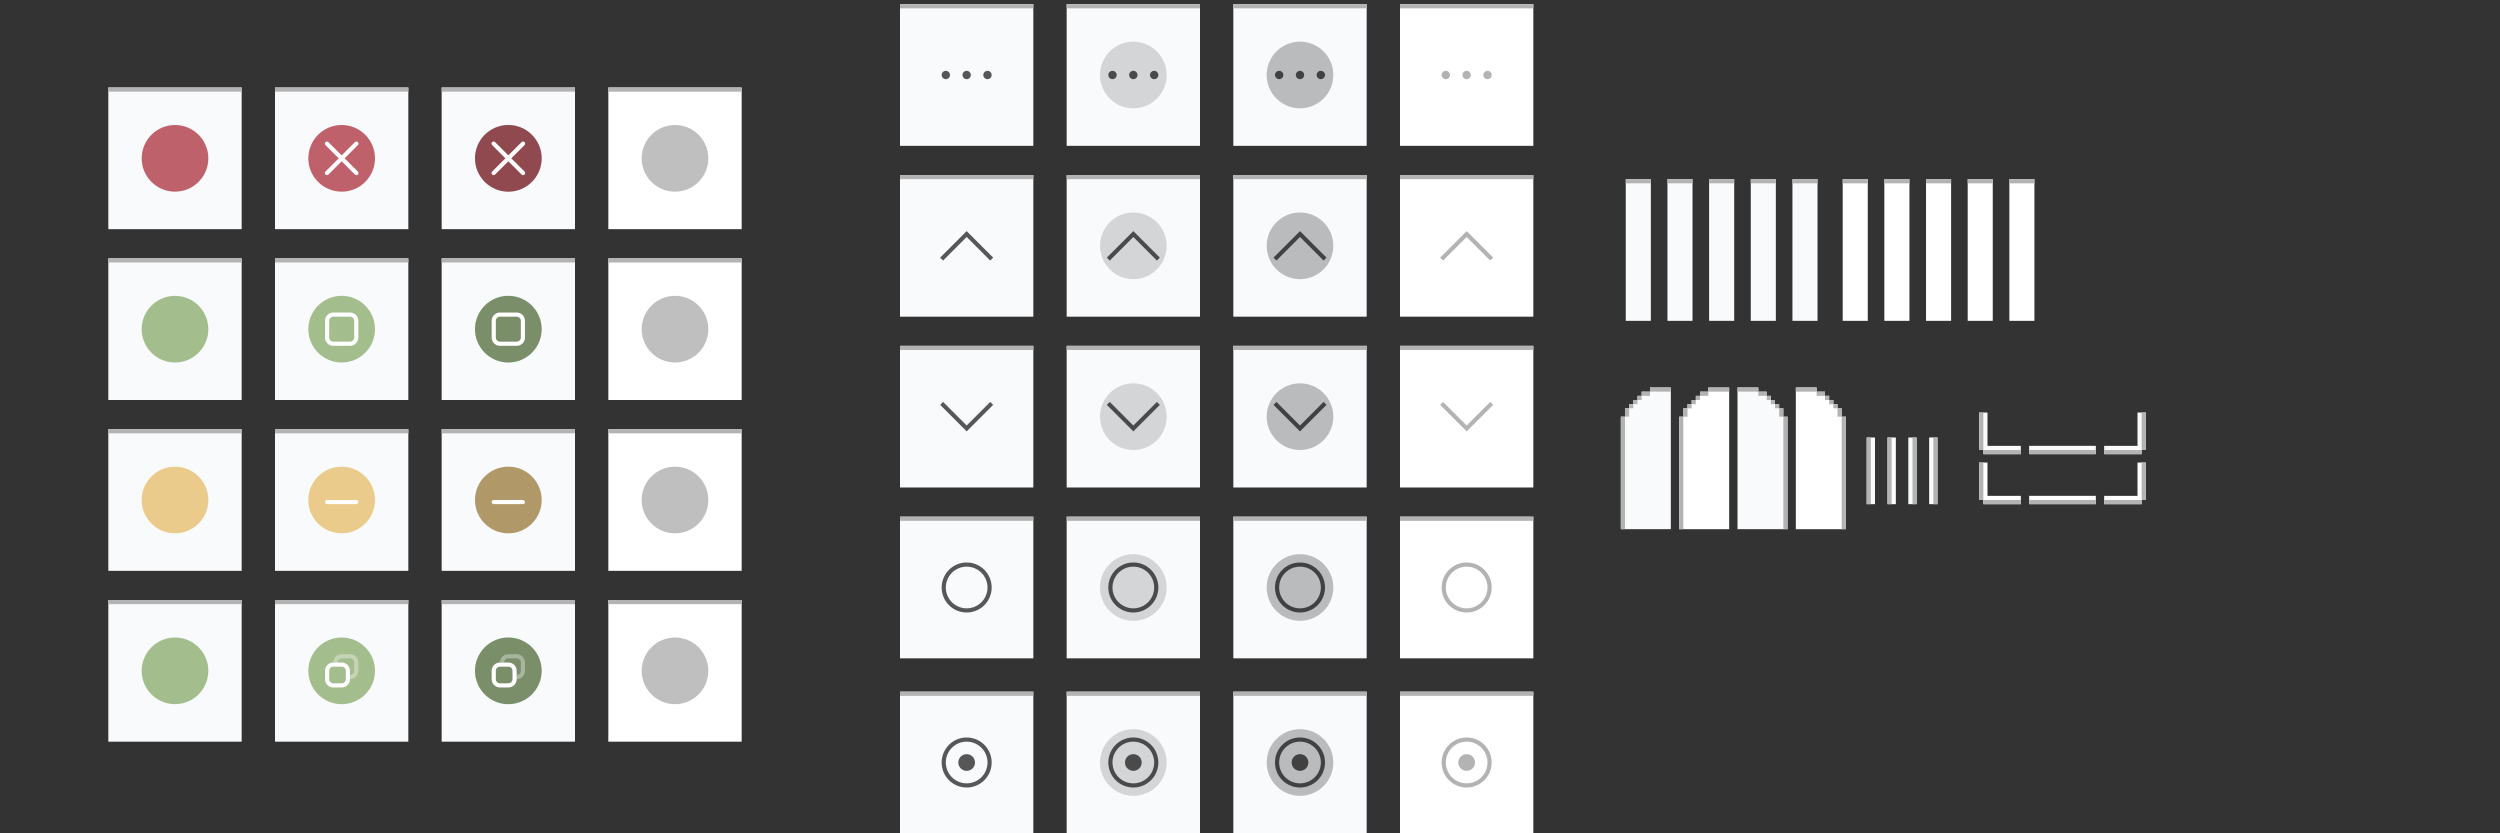 <?xml version="1.0" encoding="UTF-8" standalone="no"?>
<svg
   sodipodi:docname="assets-light-nord.svg"
   inkscape:version="1.1.1 (3bf5ae0d25, 2021-09-20, custom)"
   version="1.1"
   id="svg2"
   viewBox="0 0 600 200"
   height="200"
   width="600"
   xmlns:inkscape="http://www.inkscape.org/namespaces/inkscape"
   xmlns:sodipodi="http://sodipodi.sourceforge.net/DTD/sodipodi-0.dtd"
   xmlns:xlink="http://www.w3.org/1999/xlink"
   xmlns="http://www.w3.org/2000/svg"
   xmlns:svg="http://www.w3.org/2000/svg"
   xmlns:rdf="http://www.w3.org/1999/02/22-rdf-syntax-ns#"
   xmlns:cc="http://creativecommons.org/ns#"
   xmlns:dc="http://purl.org/dc/elements/1.1/">
  <rect x="0" y="0" width="600" height="200" fill="#333333" stroke="none"/>
  <defs
     id="defs4" />
  <sodipodi:namedview
     inkscape:document-rotation="0"
     inkscape:window-maximized="0"
     inkscape:window-y="90"
     inkscape:window-x="563"
     inkscape:window-height="974"
     inkscape:window-width="1601"
     inkscape:guide-bbox="true"
     showguides="true"
     fit-margin-bottom="10"
     fit-margin-right="10"
     fit-margin-left="10"
     fit-margin-top="10"
     inkscape:snap-nodes="true"
     inkscape:object-nodes="true"
     inkscape:snap-intersection-paths="true"
     inkscape:object-paths="true"
     inkscape:snap-bbox-midpoints="false"
     inkscape:snap-bbox-edge-midpoints="true"
     inkscape:bbox-nodes="true"
     inkscape:bbox-paths="true"
     inkscape:snap-bbox="true"
     units="px"
     showgrid="false"
     inkscape:current-layer="layer1"
     inkscape:document-units="px"
     inkscape:cy="125.15791"
     inkscape:cx="335.16863"
     inkscape:zoom="1.4142135"
     inkscape:pageshadow="2"
     inkscape:pageopacity="0"
     borderopacity="1.0"
     bordercolor="#666666"
     pagecolor="#d8d8d8"
     id="base"
     inkscape:pagecheckerboard="0">
    <inkscape:grid
       originy="-288"
       originx="5"
       id="grid4136"
       type="xygrid" />
  </sodipodi:namedview>
  <g
     transform="translate(5,-564.362)"
     id="layer1"
     inkscape:groupmode="layer"
     inkscape:label="Ebene 1">
    <g
       id="close-active">
      <g
         id="headerbar-bg">
        <rect
           y="585.362"
           x="21"
           height="34"
           width="32"
           id="rect1683"
           style="fill:#f8fafc;fill-opacity:1;stroke:none;stroke-width:1.272;stroke-linecap:butt;stroke-linejoin:round;stroke-miterlimit:4;stroke-dasharray:none;stroke-dashoffset:0;stroke-opacity:1" />
        <rect
           style="fill:#b3b3b3;fill-opacity:1;stroke:none;stroke-width:1.155;stroke-linecap:butt;stroke-linejoin:round;stroke-miterlimit:4;stroke-dasharray:none;stroke-dashoffset:0;stroke-opacity:1"
           id="rect1685"
           width="32"
           height="1"
           x="21"
           y="585.362" />
      </g>
      <circle
         style="opacity:1;fill:#bf616a;fill-opacity:1;stroke-width:8;stroke-linecap:round;stroke-linejoin:round;paint-order:stroke fill markers"
         id="path2409"
         cx="37"
         cy="602.362"
         r="8" />
    </g>
    <g
       id="close-inactive">
      <g
         id="headerbar-inactive-bg"
         transform="translate(120)">
        <rect
           y="585.362"
           x="21"
           height="34"
           width="32"
           id="rect2007"
           style="fill:#ffffff;fill-opacity:1;stroke:none;stroke-width:1.272;stroke-linecap:butt;stroke-linejoin:round;stroke-miterlimit:4;stroke-dasharray:none;stroke-dashoffset:0;stroke-opacity:1" />
        <rect
           style="fill:#b3b3b3;fill-opacity:1;stroke:none;stroke-width:1.155;stroke-linecap:butt;stroke-linejoin:round;stroke-miterlimit:4;stroke-dasharray:none;stroke-dashoffset:0;stroke-opacity:1"
           id="rect2009"
           width="32"
           height="1"
           x="21"
           y="585.362" />
      </g>
      <circle
         style="opacity:0.25;fill:#000000;fill-opacity:1;stroke-width:8;stroke-linecap:round;stroke-linejoin:round;paint-order:stroke fill markers"
         id="circle2549"
         cx="157"
         cy="602.362"
         r="8" />
    </g>
    <g
       id="maximize-active">
      <use
         x="0"
         y="0"
         xlink:href="#headerbar-bg"
         id="use1849"
         transform="translate(0,41)"
         width="100%"
         height="100%" />
      <circle
         style="opacity:1;fill:#a3be8c;fill-opacity:1;stroke-width:8;stroke-linecap:round;stroke-linejoin:round;paint-order:stroke fill markers"
         id="circle2551"
         cx="37"
         cy="643.362"
         r="8" />
    </g>
    <g
       id="maximize-inactive">
      <use
         x="0"
         y="0"
         xlink:href="#headerbar-inactive-bg"
         id="use2283"
         transform="translate(0,41)"
         width="100%"
         height="100%" />
      <circle
         style="opacity:0.25;fill:#000000;fill-opacity:1;stroke-width:8;stroke-linecap:round;stroke-linejoin:round;paint-order:stroke fill markers"
         id="circle2557"
         cx="157"
         cy="643.362"
         r="8" />
    </g>
    <g
       id="hide-active">
      <use
         x="0"
         y="0"
         xlink:href="#headerbar-bg"
         id="use1857"
         transform="translate(0,82)"
         width="100%"
         height="100%" />
      <circle
         style="opacity:1;fill:#ebcb8b;fill-opacity:1;stroke-width:8;stroke-linecap:round;stroke-linejoin:round;paint-order:stroke fill markers"
         id="circle2559"
         cx="37"
         cy="684.362"
         r="8" />
    </g>
    <g
       id="hide-inactive">
      <use
         x="0"
         y="0"
         xlink:href="#headerbar-inactive-bg"
         id="use2285"
         transform="translate(0,82)"
         width="100%"
         height="100%" />
      <circle
         style="opacity:0.25;fill:#000000;fill-opacity:1;stroke-width:8;stroke-linecap:round;stroke-linejoin:round;paint-order:stroke fill markers"
         id="circle2565"
         cx="157"
         cy="684.362"
         r="8" />
    </g>
    <g
       id="maximize-toggled-active">
      <use
         x="0"
         y="0"
         xlink:href="#headerbar-bg"
         id="use1865"
         transform="translate(0,123)"
         width="100%"
         height="100%" />
      <circle
         style="opacity:1;fill:#a3be8c;fill-opacity:1;stroke-width:8;stroke-linecap:round;stroke-linejoin:round;paint-order:stroke fill markers"
         id="circle2567"
         cx="37"
         cy="725.362"
         r="8" />
    </g>
    <g
       id="maximize-toggled-inactive">
      <use
         x="0"
         y="0"
         xlink:href="#headerbar-inactive-bg"
         id="use2287"
         transform="translate(0,123)"
         width="100%"
         height="100%" />
      <circle
         style="opacity:0.25;fill:#000000;fill-opacity:1;stroke-width:8;stroke-linecap:round;stroke-linejoin:round;paint-order:stroke fill markers"
         id="circle2573"
         cx="157"
         cy="725.362"
         r="8" />
    </g>
    <g
       id="close-prelight">
      <use
         x="0"
         y="0"
         xlink:href="#headerbar-bg"
         id="use1761"
         transform="translate(40)"
         width="100%"
         height="100%" />
      <circle
         style="opacity:1;fill:#bf616a;fill-opacity:1;stroke-width:8;stroke-linecap:round;stroke-linejoin:round;paint-order:stroke fill markers"
         id="circle2545"
         cx="77"
         cy="602.362"
         r="8" />
      <path
         d="m 73.465,598.327 c -0.128,0 -0.256,0.049 -0.353,0.146 -0.196,0.196 -0.196,0.511 0,0.707 l 3.182,3.182 -3.182,3.182 c -0.196,0.196 -0.196,0.511 0,0.707 0.196,0.196 0.511,0.196 0.707,0 l 3.182,-3.182 3.182,3.182 c 0.196,0.196 0.511,0.196 0.707,0 0.196,-0.196 0.196,-0.511 0,-0.707 l -3.182,-3.182 3.182,-3.182 c 0.196,-0.196 0.196,-0.511 0,-0.707 -0.196,-0.196 -0.511,-0.196 -0.707,0 l -3.182,3.182 -3.182,-3.182 c -0.098,-0.098 -0.226,-0.146 -0.353,-0.146 z"
         fill="#302D41"
         stroke-linecap="round"
         stroke-linejoin="round"
         stroke-width="1.915"
         style="fill:#ffffff;paint-order:stroke fill markers"
         id="path2869" />
    </g>
    <g
       id="maximize-prelight">
      <use
         x="0"
         y="0"
         xlink:href="#headerbar-bg"
         id="use1851"
         transform="translate(40,41)"
         width="100%"
         height="100%" />
      <circle
         style="opacity:1;fill:#a3be8c;fill-opacity:1;stroke-width:8;stroke-linecap:round;stroke-linejoin:round;paint-order:stroke fill markers"
         id="circle2553"
         cx="77"
         cy="643.362"
         r="8" />
      <path
         d="m 75,639.362 c -1.108,0 -2,0.892 -2,2 v 4 c 0,1.108 0.892,2 2,2 h 4 c 1.108,0 2,-0.892 2,-2 v -4 c 0,-1.108 -0.892,-2 -2,-2 z m 0,1 h 4 c 0.554,0 1,0.446 1,1 v 4 c 0,0.554 -0.446,1 -1,1 h -4 c -0.554,0 -1,-0.446 -1,-1 v -4 c 0,-0.554 0.446,-1 1,-1 z"
         fill="#302D41"
         stroke-linecap="round"
         stroke-linejoin="round"
         stroke-width="1.778"
         style="fill:#ffffff;paint-order:stroke fill markers"
         id="path2878" />
    </g>
    <g
       id="hide-prelight">
      <use
         x="0"
         y="0"
         xlink:href="#headerbar-bg"
         id="use1859"
         transform="translate(40,82)"
         width="100%"
         height="100%" />
      <circle
         style="opacity:1;fill:#ebcb8b;fill-opacity:1;stroke-width:8;stroke-linecap:round;stroke-linejoin:round;paint-order:stroke fill markers"
         id="circle2561"
         cx="77"
         cy="684.362"
         r="8" />
      <rect
         x="73"
         y="684.362"
         width="8"
         height="1"
         rx="0.5"
         ry="0.5"
         fill="#302D41"
         stroke-linecap="round"
         stroke-linejoin="round"
         stroke-width="0.428"
         style="fill:#ffffff;paint-order:stroke fill markers"
         id="rect2887" />
    </g>
    <g
       id="maximize-toggled-prelight">
      <use
         x="0"
         y="0"
         xlink:href="#headerbar-bg"
         id="use1867"
         transform="translate(40,123)"
         width="100%"
         height="100%" />
      <circle
         style="opacity:1;fill:#a3be8c;fill-opacity:1;stroke-width:8;stroke-linecap:round;stroke-linejoin:round;paint-order:stroke fill markers"
         id="circle2569"
         cx="77"
         cy="725.362"
         r="8" />
      <g
         id="g2908"
         transform="translate(69,717.362)"
         style="fill:#ffffff">
        <path
           d="M 6,6 C 4.892,6 4,6.892 4,8 v 2 c 0,1.108 0.892,2 2,2 h 2 c 1.108,0 2,-0.892 2,-2 V 8 C 10,6.892 9.108,6 8,6 Z m 0,1 h 2 c 0.554,0 1,0.446 1,1 v 2 c 0,0.554 -0.446,1 -1,1 H 6 C 5.446,11 5,10.554 5,10 V 8 C 5,7.446 5.446,7 6,7 Z"
           fill="#302D41"
           stroke-linecap="round"
           stroke-linejoin="round"
           stroke-width="8"
           style="fill:#ffffff;paint-order:stroke fill markers"
           id="path2896" />
        <path
           d="M 8,4 C 6.892,4 6,4.892 6,6 H 7 C 7,5.446 7.446,5 8,5 h 2 c 0.554,0 1,0.446 1,1 v 2 c 0,0.554 -0.446,1 -1,1 v 1 c 1.108,0 2,-0.892 2,-2 V 6 C 12,4.892 11.108,4 10,4 Z"
           fill="#302D41"
           opacity="0.35"
           stroke-linecap="round"
           stroke-linejoin="round"
           stroke-width="8"
           style="fill:#ffffff;paint-order:stroke fill markers"
           id="path2898" />
      </g>
    </g>
    <g
       id="close-pressed">
      <use
         x="0"
         y="0"
         xlink:href="#headerbar-bg"
         id="use1845"
         transform="translate(80)"
         width="100%"
         height="100%" />
      <circle
         style="opacity:1;fill:#bf616a;fill-opacity:1;stroke-width:8;stroke-linecap:round;stroke-linejoin:round;paint-order:stroke fill markers"
         id="circle2547"
         cx="117"
         cy="602.362"
         r="8" />
      <circle
         style="opacity:0.25;fill:#000000;fill-opacity:1;stroke-width:8;stroke-linecap:round;stroke-linejoin:round;paint-order:stroke fill markers"
         id="circle2807"
         cx="117"
         cy="602.362"
         r="8" />
      <path
         d="m 113.465,598.327 c -0.128,0 -0.256,0.049 -0.353,0.146 -0.196,0.196 -0.196,0.511 0,0.707 l 3.182,3.182 -3.182,3.182 c -0.196,0.196 -0.196,0.511 0,0.707 0.196,0.196 0.511,0.196 0.707,0 l 3.182,-3.182 3.182,3.182 c 0.196,0.196 0.511,0.196 0.707,0 0.196,-0.196 0.196,-0.511 0,-0.707 l -3.182,-3.182 3.182,-3.182 c 0.196,-0.196 0.196,-0.511 0,-0.707 -0.196,-0.196 -0.511,-0.196 -0.707,0 l -3.182,3.182 -3.182,-3.182 c -0.098,-0.098 -0.226,-0.146 -0.353,-0.146 z"
         fill="#302D41"
         stroke-linecap="round"
         stroke-linejoin="round"
         stroke-width="1.915"
         style="fill:#ffffff;paint-order:stroke fill markers"
         id="path2928" />
    </g>
    <g
       id="maximize-pressed">
      <use
         x="0"
         y="0"
         xlink:href="#headerbar-bg"
         id="use1853"
         transform="translate(80,41)"
         width="100%"
         height="100%" />
      <circle
         style="opacity:1;fill:#a3be8c;fill-opacity:1;stroke-width:8;stroke-linecap:round;stroke-linejoin:round;paint-order:stroke fill markers"
         id="circle2555"
         cx="117"
         cy="643.362"
         r="8" />
      <circle
         style="opacity:0.25;fill:#000000;fill-opacity:1;stroke-width:8;stroke-linecap:round;stroke-linejoin:round;paint-order:stroke fill markers"
         id="circle2809"
         cx="117"
         cy="643.362"
         r="8" />
      <path
         d="m 115,639.362 c -1.108,0 -2,0.892 -2,2 v 4 c 0,1.108 0.892,2 2,2 h 4 c 1.108,0 2,-0.892 2,-2 v -4 c 0,-1.108 -0.892,-2 -2,-2 z m 0,1 h 4 c 0.554,0 1,0.446 1,1 v 4 c 0,0.554 -0.446,1 -1,1 h -4 c -0.554,0 -1,-0.446 -1,-1 v -4 c 0,-0.554 0.446,-1 1,-1 z"
         fill="#302D41"
         stroke-linecap="round"
         stroke-linejoin="round"
         stroke-width="1.778"
         style="fill:#ffffff;paint-order:stroke fill markers"
         id="path2930" />
    </g>
    <g
       id="hide-pressed">
      <use
         x="0"
         y="0"
         xlink:href="#headerbar-bg"
         id="use1861"
         transform="translate(80,82)"
         width="100%"
         height="100%" />
      <circle
         style="opacity:1;fill:#ebcb8b;fill-opacity:1;stroke-width:8;stroke-linecap:round;stroke-linejoin:round;paint-order:stroke fill markers"
         id="circle2563"
         cx="117"
         cy="684.362"
         r="8" />
      <circle
         style="opacity:0.25;fill:#000000;fill-opacity:1;stroke-width:8;stroke-linecap:round;stroke-linejoin:round;paint-order:stroke fill markers"
         id="circle2811"
         cx="117"
         cy="684.362"
         r="8" />
      <rect
         x="113"
         y="684.362"
         width="8"
         height="1"
         rx="0.5"
         ry="0.5"
         fill="#302D41"
         stroke-linecap="round"
         stroke-linejoin="round"
         stroke-width="0.428"
         style="fill:#ffffff;paint-order:stroke fill markers"
         id="rect2932" />
    </g>
    <g
       id="maximize-toggled-pressed">
      <use
         x="0"
         y="0"
         xlink:href="#headerbar-bg"
         id="use1869"
         transform="translate(80,123)"
         width="100%"
         height="100%" />
      <circle
         style="opacity:1;fill:#a3be8c;fill-opacity:1;stroke-width:8;stroke-linecap:round;stroke-linejoin:round;paint-order:stroke fill markers"
         id="circle2571"
         cx="117"
         cy="725.362"
         r="8" />
      <circle
         style="opacity:0.25;fill:#000000;fill-opacity:1;stroke-width:8;stroke-linecap:round;stroke-linejoin:round;paint-order:stroke fill markers"
         id="circle2813"
         cx="117"
         cy="725.362"
         r="8" />
      <g
         id="g2938"
         transform="translate(109,717.362)"
         style="fill:#ffffff">
        <path
           d="M 6,6 C 4.892,6 4,6.892 4,8 v 2 c 0,1.108 0.892,2 2,2 h 2 c 1.108,0 2,-0.892 2,-2 V 8 C 10,6.892 9.108,6 8,6 Z m 0,1 h 2 c 0.554,0 1,0.446 1,1 v 2 c 0,0.554 -0.446,1 -1,1 H 6 C 5.446,11 5,10.554 5,10 V 8 C 5,7.446 5.446,7 6,7 Z"
           fill="#302D41"
           stroke-linecap="round"
           stroke-linejoin="round"
           stroke-width="8"
           style="fill:#ffffff;paint-order:stroke fill markers"
           id="path2934" />
        <path
           d="M 8,4 C 6.892,4 6,4.892 6,6 H 7 C 7,5.446 7.446,5 8,5 h 2 c 0.554,0 1,0.446 1,1 v 2 c 0,0.554 -0.446,1 -1,1 v 1 c 1.108,0 2,-0.892 2,-2 V 6 C 12,4.892 11.108,4 10,4 Z"
           fill="#302D41"
           opacity="0.35"
           stroke-linecap="round"
           stroke-linejoin="round"
           stroke-width="8"
           style="fill:#ffffff;paint-order:stroke fill markers"
           id="path2936" />
      </g>
    </g>
    <g
       id="stick-active">
      <use
         x="0"
         y="0"
         xlink:href="#headerbar-bg"
         id="use1897"
         transform="translate(190,103)"
         width="100%"
         height="100%" />
      <path
         d="m 227,699.362 a 6,6 0 0 0 -6,6 6,6 0 0 0 6,6 6,6 0 0 0 6,-6 6,6 0 0 0 -6,-6 z m 0,1 a 5,5 0 0 1 5,5 5,5 0 0 1 -5,5 5,5 0 0 1 -5,-5 5,5 0 0 1 5,-5 z"
         fill="#ffffff"
         opacity="0.75"
         id="path66"
         style="opacity:0.65;fill:#000000" />
    </g>
    <g
       id="shade-active">
      <use
         x="0"
         y="0"
         xlink:href="#headerbar-bg"
         id="use1881"
         transform="translate(190,21)"
         width="100%"
         height="100%" />
      <path
         d="m 227,619.827 -6.363,6.363 0.707,0.707 5.656,-5.656 5.656,5.656 0.707,-0.707 -5.656,-5.656 z"
         fill="#ffffff"
         opacity="0.75"
         stroke-linecap="round"
         stroke-linejoin="round"
         stroke-miterlimit="2"
         stroke-width="2"
         id="path199"
         style="opacity:0.65;fill:#000000" />
    </g>
    <g
       id="shade-toggled-active">
      <use
         x="0"
         y="0"
         xlink:href="#headerbar-bg"
         id="use1889"
         transform="translate(190,62)"
         width="100%"
         height="100%" />
      <path
         d="m 227,667.897 -6.363,-6.363 0.707,-0.707 5.656,5.656 5.656,-5.656 0.707,0.707 -5.656,5.656 z"
         fill="#ffffff"
         opacity="0.75"
         stroke-linecap="round"
         stroke-linejoin="round"
         stroke-miterlimit="2"
         stroke-width="2"
         id="path231"
         style="opacity:0.65;fill:#000000" />
    </g>
    <g
       id="stick-toggled-active">
      <use
         x="0"
         y="0"
         xlink:href="#headerbar-bg"
         id="use1905"
         transform="translate(190,145)"
         width="100%"
         height="100%" />
      <path
         id="circle263"
         d="m 227,741.362 a 6,6 0 0 0 -6,6 6,6 0 0 0 6,6 6,6 0 0 0 6,-6 6,6 0 0 0 -6,-6 z m 0,1 a 5,5 0 0 1 5,5 5,5 0 0 1 -5,5 5,5 0 0 1 -5,-5 5,5 0 0 1 5,-5 z m 0,3 a 2,2 0 0 0 -2,2 2,2 0 0 0 2,2 2,2 0 0 0 2,-2 2,2 0 0 0 -2,-2 z"
         style="opacity:0.65;fill:#000000" />
    </g>
    <g
       id="menu-active">
      <use
         x="0"
         y="0"
         xlink:href="#headerbar-bg"
         id="use1873"
         transform="translate(190,-20)"
         width="100%"
         height="100%" />
      <path
         id="circle336"
         d="m 222,581.362 a 1,1 0 0 0 -1,1 1,1 0 0 0 1,1 1,1 0 0 0 1,-1 1,1 0 0 0 -1,-1 z m 5,0 a 1,1 0 0 0 -1,1 1,1 0 0 0 1,1 1,1 0 0 0 1,-1 1,1 0 0 0 -1,-1 z m 5,0 a 1,1 0 0 0 -1,1 1,1 0 0 0 1,1 1,1 0 0 0 1,-1 1,1 0 0 0 -1,-1 z"
         style="opacity:0.65;fill:#000000" />
    </g>
    <g
       id="stick-prelight">
      <use
         x="0"
         y="0"
         xlink:href="#headerbar-bg"
         id="use1899"
         transform="translate(230,103)"
         width="100%"
         height="100%" />
      <circle
         style="opacity:0.15;fill:#000000;fill-opacity:1;stroke-width:8;stroke-linecap:round;stroke-linejoin:round;paint-order:stroke fill markers"
         id="circle3362"
         cx="267"
         cy="705.362"
         r="8" />
      <path
         d="m 267,699.362 a 6,6 0 0 0 -6,6 6,6 0 0 0 6,6 6,6 0 0 0 6,-6 6,6 0 0 0 -6,-6 z m 0,1 a 5,5 0 0 1 5,5 5,5 0 0 1 -5,5 5,5 0 0 1 -5,-5 5,5 0 0 1 5,-5 z"
         fill="#ffffff"
         opacity="0.75"
         id="path3412"
         style="opacity:0.65;fill:#000000" />
    </g>
    <g
       id="shade-prelight">
      <use
         x="0"
         y="0"
         xlink:href="#headerbar-bg"
         id="use1883"
         transform="translate(230,21)"
         width="100%"
         height="100%" />
      <circle
         style="opacity:0.15;fill:#000000;fill-opacity:1;stroke-width:8;stroke-linecap:round;stroke-linejoin:round;paint-order:stroke fill markers"
         id="circle3358"
         cx="267"
         cy="623.362"
         r="8" />
      <path
         d="m 267,619.827 -6.363,6.363 0.707,0.707 5.656,-5.656 5.656,5.656 0.707,-0.707 -5.656,-5.656 z"
         fill="#ffffff"
         opacity="0.75"
         stroke-linecap="round"
         stroke-linejoin="round"
         stroke-miterlimit="2"
         stroke-width="2"
         id="path3414"
         style="opacity:0.65;fill:#000000" />
    </g>
    <g
       id="shade-toggled-prelight">
      <use
         x="0"
         y="0"
         xlink:href="#headerbar-bg"
         id="use1891"
         transform="translate(230,62)"
         width="100%"
         height="100%" />
      <circle
         style="opacity:0.15;fill:#000000;fill-opacity:1;stroke-width:8;stroke-linecap:round;stroke-linejoin:round;paint-order:stroke fill markers"
         id="circle3360"
         cx="267"
         cy="664.362"
         r="8" />
      <path
         d="m 267,667.897 -6.363,-6.363 0.707,-0.707 5.656,5.656 5.656,-5.656 0.707,0.707 -5.656,5.656 z"
         fill="#ffffff"
         opacity="0.75"
         stroke-linecap="round"
         stroke-linejoin="round"
         stroke-miterlimit="2"
         stroke-width="2"
         id="path3416"
         style="opacity:0.65;fill:#000000" />
    </g>
    <g
       id="stick-toggled-prelight">
      <use
         x="0"
         y="0"
         xlink:href="#headerbar-bg"
         id="use1907"
         transform="translate(230,145)"
         width="100%"
         height="100%" />
      <circle
         style="opacity:0.15;fill:#000000;fill-opacity:1;stroke-width:8;stroke-linecap:round;stroke-linejoin:round;paint-order:stroke fill markers"
         id="circle3364"
         cx="267"
         cy="747.362"
         r="8" />
      <path
         id="path3418"
         d="m 267,741.362 a 6,6 0 0 0 -6,6 6,6 0 0 0 6,6 6,6 0 0 0 6,-6 6,6 0 0 0 -6,-6 z m 0,1 a 5,5 0 0 1 5,5 5,5 0 0 1 -5,5 5,5 0 0 1 -5,-5 5,5 0 0 1 5,-5 z m 0,3 a 2,2 0 0 0 -2,2 2,2 0 0 0 2,2 2,2 0 0 0 2,-2 2,2 0 0 0 -2,-2 z"
         style="opacity:0.65;fill:#000000" />
    </g>
    <g
       id="menu-prelight">
      <use
         x="0"
         y="0"
         xlink:href="#headerbar-bg"
         id="use1875"
         transform="translate(230,-20)"
         width="100%"
         height="100%" />
      <circle
         style="opacity:0.15;fill:#000000;fill-opacity:1;stroke-width:8;stroke-linecap:round;stroke-linejoin:round;paint-order:stroke fill markers"
         id="circle3356"
         cx="267"
         cy="582.362"
         r="8" />
      <path
         id="path3420"
         d="m 262,581.362 a 1,1 0 0 0 -1,1 1,1 0 0 0 1,1 1,1 0 0 0 1,-1 1,1 0 0 0 -1,-1 z m 5,0 a 1,1 0 0 0 -1,1 1,1 0 0 0 1,1 1,1 0 0 0 1,-1 1,1 0 0 0 -1,-1 z m 5,0 a 1,1 0 0 0 -1,1 1,1 0 0 0 1,1 1,1 0 0 0 1,-1 1,1 0 0 0 -1,-1 z"
         style="opacity:0.65;fill:#000000" />
    </g>
    <g
       id="stick-pressed">
      <use
         x="0"
         y="0"
         xlink:href="#headerbar-bg"
         id="use1901"
         transform="translate(270,103)"
         width="100%"
         height="100%" />
      <circle
         style="opacity:0.25;fill:#000000;fill-opacity:1;stroke-width:8;stroke-linecap:round;stroke-linejoin:round;paint-order:stroke fill markers"
         id="circle3390"
         cx="307"
         cy="705.362"
         r="8" />
      <path
         d="m 307,699.362 a 6,6 0 0 0 -6,6 6,6 0 0 0 6,6 6,6 0 0 0 6,-6 6,6 0 0 0 -6,-6 z m 0,1 a 5,5 0 0 1 5,5 5,5 0 0 1 -5,5 5,5 0 0 1 -5,-5 5,5 0 0 1 5,-5 z"
         fill="#ffffff"
         opacity="0.75"
         id="path3422"
         style="opacity:0.65;fill:#000000" />
    </g>
    <g
       id="shade-pressed">
      <use
         x="0"
         y="0"
         xlink:href="#headerbar-bg"
         id="use1885"
         transform="translate(270,21)"
         width="100%"
         height="100%" />
      <circle
         style="opacity:0.25;fill:#000000;fill-opacity:1;stroke-width:8;stroke-linecap:round;stroke-linejoin:round;paint-order:stroke fill markers"
         id="circle3386"
         cx="307"
         cy="623.362"
         r="8" />
      <path
         d="m 307,619.827 -6.363,6.363 0.707,0.707 5.656,-5.656 5.656,5.656 0.707,-0.707 -5.656,-5.656 z"
         fill="#ffffff"
         opacity="0.75"
         stroke-linecap="round"
         stroke-linejoin="round"
         stroke-miterlimit="2"
         stroke-width="2"
         id="path3424"
         style="opacity:0.65;fill:#000000" />
    </g>
    <g
       id="shade-toggled-pressed">
      <use
         x="0"
         y="0"
         xlink:href="#headerbar-bg"
         id="use1893"
         transform="translate(270,62)"
         width="100%"
         height="100%" />
      <circle
         style="opacity:0.25;fill:#000000;fill-opacity:1;stroke-width:8;stroke-linecap:round;stroke-linejoin:round;paint-order:stroke fill markers"
         id="circle3388"
         cx="307"
         cy="664.362"
         r="8" />
      <path
         d="m 307,667.897 -6.363,-6.363 0.707,-0.707 5.656,5.656 5.656,-5.656 0.707,0.707 -5.656,5.656 z"
         fill="#ffffff"
         opacity="0.75"
         stroke-linecap="round"
         stroke-linejoin="round"
         stroke-miterlimit="2"
         stroke-width="2"
         id="path3426"
         style="opacity:0.65;fill:#000000" />
    </g>
    <g
       id="stick-toggled-pressed">
      <use
         x="0"
         y="0"
         xlink:href="#headerbar-bg"
         id="use1909"
         transform="translate(270,145)"
         width="100%"
         height="100%" />
      <circle
         style="opacity:0.25;fill:#000000;fill-opacity:1;stroke-width:8;stroke-linecap:round;stroke-linejoin:round;paint-order:stroke fill markers"
         id="circle3392"
         cx="307"
         cy="747.362"
         r="8" />
      <path
         id="path3428"
         d="m 307,741.362 a 6,6 0 0 0 -6,6 6,6 0 0 0 6,6 6,6 0 0 0 6,-6 6,6 0 0 0 -6,-6 z m 0,1 a 5,5 0 0 1 5,5 5,5 0 0 1 -5,5 5,5 0 0 1 -5,-5 5,5 0 0 1 5,-5 z m 0,3 a 2,2 0 0 0 -2,2 2,2 0 0 0 2,2 2,2 0 0 0 2,-2 2,2 0 0 0 -2,-2 z"
         style="opacity:0.65;fill:#000000" />
    </g>
    <g
       id="menu-pressed">
      <use
         x="0"
         y="0"
         xlink:href="#headerbar-bg"
         id="use1877"
         transform="translate(270,-20)"
         width="100%"
         height="100%" />
      <circle
         style="opacity:0.25;fill:#000000;fill-opacity:1;stroke-width:8;stroke-linecap:round;stroke-linejoin:round;paint-order:stroke fill markers"
         id="circle3384"
         cx="307"
         cy="582.362"
         r="8" />
      <path
         id="path3430"
         d="m 302,581.362 a 1,1 0 0 0 -1,1 1,1 0 0 0 1,1 1,1 0 0 0 1,-1 1,1 0 0 0 -1,-1 z m 5,0 a 1,1 0 0 0 -1,1 1,1 0 0 0 1,1 1,1 0 0 0 1,-1 1,1 0 0 0 -1,-1 z m 5,0 a 1,1 0 0 0 -1,1 1,1 0 0 0 1,1 1,1 0 0 0 1,-1 1,1 0 0 0 -1,-1 z"
         style="opacity:0.65;fill:#000000" />
    </g>
    <g
       id="stick-inactive">
      <use
         x="0"
         y="0"
         xlink:href="#headerbar-inactive-bg"
         id="use2295"
         transform="translate(190,103)"
         width="100%"
         height="100%" />
      <path
         d="m 347,699.362 a 6,6 0 0 0 -6,6 6,6 0 0 0 6,6 6,6 0 0 0 6,-6 6,6 0 0 0 -6,-6 z m 0,1 a 5,5 0 0 1 5,5 5,5 0 0 1 -5,5 5,5 0 0 1 -5,-5 5,5 0 0 1 5,-5 z"
         fill="#ffffff"
         opacity="0.75"
         id="path3432"
         style="opacity:0.3;fill:#000000" />
    </g>
    <g
       id="shade-inactive">
      <use
         x="0"
         y="0"
         xlink:href="#headerbar-inactive-bg"
         id="use2291"
         transform="translate(190,21)"
         width="100%"
         height="100%" />
      <path
         d="m 347,619.827 -6.363,6.363 0.707,0.707 5.656,-5.656 5.656,5.656 0.707,-0.707 -5.656,-5.656 z"
         fill="#ffffff"
         opacity="0.75"
         stroke-linecap="round"
         stroke-linejoin="round"
         stroke-miterlimit="2"
         stroke-width="2"
         id="path3434"
         style="opacity:0.3;fill:#000000" />
    </g>
    <g
       id="shade-toggled-inactive">
      <use
         x="0"
         y="0"
         xlink:href="#headerbar-inactive-bg"
         id="use2293"
         transform="translate(190,62)"
         width="100%"
         height="100%" />
      <path
         d="m 347,667.897 -6.363,-6.363 0.707,-0.707 5.656,5.656 5.656,-5.656 0.707,0.707 -5.656,5.656 z"
         fill="#ffffff"
         opacity="0.75"
         stroke-linecap="round"
         stroke-linejoin="round"
         stroke-miterlimit="2"
         stroke-width="2"
         id="path3436"
         style="opacity:0.3;fill:#000000" />
    </g>
    <g
       id="stick-toggled-inactive">
      <use
         x="0"
         y="0"
         xlink:href="#headerbar-inactive-bg"
         id="use2297"
         transform="translate(190,145)"
         width="100%"
         height="100%" />
      <path
         id="path3438"
         d="m 347,741.362 a 6,6 0 0 0 -6,6 6,6 0 0 0 6,6 6,6 0 0 0 6,-6 6,6 0 0 0 -6,-6 z m 0,1 a 5,5 0 0 1 5,5 5,5 0 0 1 -5,5 5,5 0 0 1 -5,-5 5,5 0 0 1 5,-5 z m 0,3 a 2,2 0 0 0 -2,2 2,2 0 0 0 2,2 2,2 0 0 0 2,-2 2,2 0 0 0 -2,-2 z"
         style="opacity:0.3;fill:#000000" />
    </g>
    <g
       id="menu-inactive">
      <use
         x="0"
         y="0"
         xlink:href="#headerbar-inactive-bg"
         id="use2289"
         transform="translate(190,-20)"
         width="100%"
         height="100%" />
      <path
         id="path3440"
         d="m 342,581.362 a 1,1 0 0 0 -1,1 1,1 0 0 0 1,1 1,1 0 0 0 1,-1 1,1 0 0 0 -1,-1 z m 5,0 a 1,1 0 0 0 -1,1 1,1 0 0 0 1,1 1,1 0 0 0 1,-1 1,1 0 0 0 -1,-1 z m 5,0 a 1,1 0 0 0 -1,1 1,1 0 0 0 1,1 1,1 0 0 0 1,-1 1,1 0 0 0 -1,-1 z"
         style="opacity:0.3;fill:#000000" />
    </g>
    <g
       id="left-active"
       transform="translate(397,-65)"
       inkscape:label="#g1404">
      <rect
         transform="scale(-1,1)"
         inkscape:label="#rect4138-3"
         y="734.362"
         x="-48"
         height="16"
         width="2"
         id="rect4138-3"
         style="opacity:1;fill:#f8fafc;fill-opacity:1;stroke:none;stroke-width:1;stroke-linecap:butt;stroke-linejoin:round;stroke-miterlimit:4;stroke-dasharray:none;stroke-dashoffset:0;stroke-opacity:1" />
      <rect
         style="opacity:1;fill:#b3b3b3;fill-opacity:1;stroke:none;stroke-width:1;stroke-linecap:butt;stroke-linejoin:round;stroke-miterlimit:4;stroke-dasharray:none;stroke-dashoffset:0;stroke-opacity:1"
         id="rect1400"
         width="1"
         height="16"
         x="-47"
         y="734.362"
         inkscape:label="#rect4138-3"
         transform="scale(-1,1)" />
    </g>
    <g
       transform="translate(402,-65)"
       id="left-inactive"
       inkscape:label="#g1452">
      <rect
         style="opacity:1;fill:#ffffff;fill-opacity:1;stroke:none;stroke-width:1;stroke-linecap:butt;stroke-linejoin:round;stroke-miterlimit:4;stroke-dasharray:none;stroke-dashoffset:0;stroke-opacity:1"
         id="rect1448"
         width="2"
         height="16"
         x="-48"
         y="734.362"
         inkscape:label="#rect4138-3"
         transform="scale(-1,1)" />
      <rect
         transform="scale(-1,1)"
         inkscape:label="#rect4138-3"
         y="734.362"
         x="-47"
         height="16"
         width="1"
         id="rect1450"
         style="opacity:1;fill:#b3b3b3;fill-opacity:1;stroke:none;stroke-width:1;stroke-linecap:butt;stroke-linejoin:round;stroke-miterlimit:4;stroke-dasharray:none;stroke-dashoffset:0;stroke-opacity:1" />
    </g>
    <g
       transform="matrix(-1,0,0,1,506,-65)"
       id="right-inactive"
       inkscape:label="#g1458">
      <rect
         style="opacity:1;fill:#ffffff;fill-opacity:1;stroke:none;stroke-width:1;stroke-linecap:butt;stroke-linejoin:round;stroke-miterlimit:4;stroke-dasharray:none;stroke-dashoffset:0;stroke-opacity:1"
         id="rect1454"
         width="2"
         height="16"
         x="-48"
         y="734.362"
         inkscape:label="#rect4138-3"
         transform="scale(-1,1)" />
      <rect
         transform="scale(-1,1)"
         inkscape:label="#rect4138-3"
         y="734.362"
         x="-47"
         height="16"
         width="1"
         id="rect1456"
         style="opacity:1;fill:#b3b3b3;fill-opacity:1;stroke:none;stroke-width:1;stroke-linecap:butt;stroke-linejoin:round;stroke-miterlimit:4;stroke-dasharray:none;stroke-dashoffset:0;stroke-opacity:1" />
    </g>
    <g
       id="right-active"
       transform="matrix(-1,0,0,1,501,-65)"
       inkscape:label="#g1464">
      <rect
         transform="scale(-1,1)"
         inkscape:label="#rect4138-3"
         y="734.362"
         x="-48"
         height="16"
         width="2"
         id="rect1460"
         style="opacity:1;fill:#f8fafc;fill-opacity:1;stroke:none;stroke-width:1;stroke-linecap:butt;stroke-linejoin:round;stroke-miterlimit:4;stroke-dasharray:none;stroke-dashoffset:0;stroke-opacity:1" />
      <rect
         style="opacity:1;fill:#b3b3b3;fill-opacity:1;stroke:none;stroke-width:1;stroke-linecap:butt;stroke-linejoin:round;stroke-miterlimit:4;stroke-dasharray:none;stroke-dashoffset:0;stroke-opacity:1"
         id="rect1462"
         width="1"
         height="16"
         x="-47"
         y="734.362"
         inkscape:label="#rect4138-3"
         transform="scale(-1,1)" />
    </g>
    <g
       id="bottom-left-active"
       transform="translate(374,-67)"
       inkscape:label="#g1473">
      <path
         sodipodi:nodetypes="ccccccccc"
         inkscape:connector-curvature="0"
         id="path1472"
         d="m 98,730.362 h -2 v 9 h 1 v 1 l 9,-1.2e-4 v -2 l -8,1.2e-4 z"
         style="opacity:1;fill:#f8fafc;fill-opacity:1;stroke:none;stroke-width:0.667;stroke-linecap:butt;stroke-linejoin:round;stroke-miterlimit:4;stroke-dasharray:none;stroke-dashoffset:0;stroke-opacity:1" />
      <path
         style="opacity:1;fill:#b3b3b3;fill-opacity:1;stroke:none;stroke-width:0.667;stroke-linecap:butt;stroke-linejoin:round;stroke-miterlimit:4;stroke-dasharray:none;stroke-dashoffset:0;stroke-opacity:1"
         d="m 97,730.362 -1,-1.2e-4 v 9 h 1 v 1 l 9,-1.2e-4 v -1 h -9 z"
         id="path1466"
         inkscape:connector-curvature="0"
         sodipodi:nodetypes="ccccccccc" />
    </g>
    <g
       id="bottom-left-inactive"
       transform="translate(374,-55)"
       inkscape:label="#g1481">
      <path
         style="opacity:1;fill:#ffffff;fill-opacity:1;stroke:none;stroke-width:0.667;stroke-linecap:butt;stroke-linejoin:round;stroke-miterlimit:4;stroke-dasharray:none;stroke-dashoffset:0;stroke-opacity:1"
         d="m 98,730.362 h -2 v 9 h 1 v 1 l 9,-1.2e-4 v -2 l -8,1.2e-4 z"
         id="path1475"
         inkscape:connector-curvature="0"
         sodipodi:nodetypes="ccccccccc" />
      <path
         sodipodi:nodetypes="ccccccccc"
         inkscape:connector-curvature="0"
         id="path1477"
         d="m 97,730.362 -1,-1.2e-4 v 9 h 1 v 1 l 9,-1.2e-4 v -1 h -9 z"
         style="opacity:1;fill:#b3b3b3;fill-opacity:1;stroke:none;stroke-width:0.667;stroke-linecap:butt;stroke-linejoin:round;stroke-miterlimit:4;stroke-dasharray:none;stroke-dashoffset:0;stroke-opacity:1" />
    </g>
    <g
       transform="matrix(-1,0,0,1,606,-55)"
       id="bottom-right-inactive"
       inkscape:label="#g1491">
      <path
         sodipodi:nodetypes="ccccccccc"
         inkscape:connector-curvature="0"
         id="path1485"
         d="m 98,730.362 h -2 v 9 h 1 v 1 l 9,-1.2e-4 v -2 l -8,1.2e-4 z"
         style="opacity:1;fill:#ffffff;fill-opacity:1;stroke:none;stroke-width:0.667;stroke-linecap:butt;stroke-linejoin:round;stroke-miterlimit:4;stroke-dasharray:none;stroke-dashoffset:0;stroke-opacity:1" />
      <path
         style="opacity:1;fill:#b3b3b3;fill-opacity:1;stroke:none;stroke-width:0.667;stroke-linecap:butt;stroke-linejoin:round;stroke-miterlimit:4;stroke-dasharray:none;stroke-dashoffset:0;stroke-opacity:1"
         d="m 97,730.362 -1,-1.2e-4 v 9 h 1 v 1 l 9,-1.2e-4 v -1 h -9 z"
         id="path1487"
         inkscape:connector-curvature="0"
         sodipodi:nodetypes="ccccccccc" />
    </g>
    <g
       id="bottom-right-active"
       transform="matrix(-1,0,0,1,606,-67)"
       inkscape:label="#g1499">
      <path
         style="opacity:1;fill:#f8fafc;fill-opacity:1;stroke:none;stroke-width:0.667;stroke-linecap:butt;stroke-linejoin:round;stroke-miterlimit:4;stroke-dasharray:none;stroke-dashoffset:0;stroke-opacity:1"
         d="m 98,730.362 h -2 v 9 h 1 v 1 l 9,-1.2e-4 v -2 l -8,1.2e-4 z"
         id="path1493"
         inkscape:connector-curvature="0"
         sodipodi:nodetypes="ccccccccc" />
      <path
         sodipodi:nodetypes="ccccccccc"
         inkscape:connector-curvature="0"
         id="path1495"
         d="m 97,730.362 -1,-1.2e-4 v 9 h 1 v 1 l 9,-1.2e-4 v -1 h -9 z"
         style="opacity:1;fill:#b3b3b3;fill-opacity:1;stroke:none;stroke-width:0.667;stroke-linecap:butt;stroke-linejoin:round;stroke-miterlimit:4;stroke-dasharray:none;stroke-dashoffset:0;stroke-opacity:1" />
    </g>
    <g
       id="bottom-active"
       transform="matrix(0,-1,-1,0,1232.362,719.362)"
       inkscape:label="#g1505">
      <rect
         transform="scale(-1,1)"
         inkscape:label="#rect4138-3"
         y="734.362"
         x="-48"
         height="16"
         width="2"
         id="rect1501"
         style="opacity:1;fill:#f8fafc;fill-opacity:1;stroke:none;stroke-width:1;stroke-linecap:butt;stroke-linejoin:round;stroke-miterlimit:4;stroke-dasharray:none;stroke-dashoffset:0;stroke-opacity:1" />
      <rect
         style="opacity:1;fill:#b3b3b3;fill-opacity:1;stroke:none;stroke-width:1;stroke-linecap:butt;stroke-linejoin:round;stroke-miterlimit:4;stroke-dasharray:none;stroke-dashoffset:0;stroke-opacity:1"
         id="rect1503"
         width="1"
         height="16"
         x="-47"
         y="734.362"
         inkscape:label="#rect4138-3"
         transform="scale(-1,1)" />
    </g>
    <g
       transform="matrix(0,-1,-1,0,1232.362,731.362)"
       id="bottom-inactive"
       inkscape:label="#g1511">
      <rect
         style="opacity:1;fill:#ffffff;fill-opacity:1;stroke:none;stroke-width:1;stroke-linecap:butt;stroke-linejoin:round;stroke-miterlimit:4;stroke-dasharray:none;stroke-dashoffset:0;stroke-opacity:1"
         id="rect1507"
         width="2"
         height="16"
         x="-48"
         y="734.362"
         inkscape:label="#rect4138-3"
         transform="scale(-1,1)" />
      <rect
         transform="scale(-1,1)"
         inkscape:label="#rect4138-3"
         y="734.362"
         x="-47"
         height="16"
         width="1"
         id="rect1509"
         style="opacity:1;fill:#b3b3b3;fill-opacity:1;stroke:none;stroke-width:1;stroke-linecap:butt;stroke-linejoin:round;stroke-miterlimit:4;stroke-dasharray:none;stroke-dashoffset:0;stroke-opacity:1" />
    </g>
    <use
       x="0"
       y="0"
       xlink:href="#headerbar-bg"
       id="title-1-active"
       transform="matrix(0.188,0,0,1,381.239,22)"
       width="100%"
       height="100%" />
    <use
       x="0"
       y="0"
       xlink:href="#headerbar-bg"
       id="title-2-active"
       transform="matrix(0.188,0,0,1,391.239,22)"
       width="100%"
       height="100%" />
    <use
       x="0"
       y="0"
       xlink:href="#headerbar-bg"
       id="title-3-active"
       transform="matrix(0.188,0,0,1,401.239,22)"
       width="100%"
       height="100%" />
    <use
       x="0"
       y="0"
       xlink:href="#headerbar-bg"
       id="title-4-active"
       transform="matrix(0.188,0,0,1,411.239,22)"
       width="100%"
       height="100%" />
    <use
       x="0"
       y="0"
       xlink:href="#headerbar-inactive-bg"
       id="title-1-inactive"
       transform="matrix(0.188,0,0,1,410.739,22)"
       width="100%"
       height="100%" />
    <use
       x="0"
       y="0"
       xlink:href="#headerbar-inactive-bg"
       id="title-2-inactive"
       transform="matrix(0.188,0,0,1,420.739,22)"
       width="100%"
       height="100%" />
    <use
       x="0"
       y="0"
       xlink:href="#headerbar-inactive-bg"
       id="title-3-inactive"
       transform="matrix(0.188,0,0,1,430.739,22)"
       width="100%"
       height="100%" />
    <use
       x="0"
       y="0"
       xlink:href="#headerbar-inactive-bg"
       id="title-4-inactive"
       transform="matrix(0.188,0,0,1,440.739,22)"
       width="100%"
       height="100%" />
    <use
       x="0"
       y="0"
       xlink:href="#headerbar-bg"
       id="title-5-active"
       transform="matrix(0.188,0,0,1,421.239,22)"
       width="100%"
       height="100%" />
    <use
       x="0"
       y="0"
       xlink:href="#headerbar-inactive-bg"
       id="title-5-inactive"
       transform="matrix(0.188,0,0,1,450.739,22)"
       width="100%"
       height="100%" />
    <g
       id="top-left-inactive"
       transform="translate(410,-67)">
      <g
         id="g8402"
         transform="translate(-3)">
        <path
           id="path8400"
           style="opacity:1;fill:#ffffff;fill-opacity:1;stroke-width:7.369;stroke-linecap:round;stroke-linejoin:round;paint-order:stroke fill markers"
           d="m 410,93 v 1 h -2 v 1 h -1 v 1 h -1 v 1 h -1 v 1 h -1 v 2 h -1 v 27 h 1 1 10 V 95 94 93 Z"
           transform="translate(-412,631.362)"
           sodipodi:nodetypes="ccccccccccccccccccccc" />
      </g>
      <path
         id="rect8404"
         style="opacity:1;fill:#b3b3b3;fill-opacity:1;stroke-width:17.889;stroke-linecap:round;stroke-linejoin:round;paint-order:stroke fill markers"
         d="m 410,93 v 1 h 5 v -1 z m 0,1 h -2 v 1 h 2 z m -2,1 h -1 v 1 h 1 z m -1,1 h -1 v 1 h 1 z m -1,1 h -1 v 1 h 1 z m -1,1 h -1 v 2 h 1 z m -1,2 h -1 v 27 h 1 z"
         transform="translate(-415,631.362)"
         sodipodi:nodetypes="ccccccccccccccccccccccccccccccccccc" />
    </g>
    <use
       x="0"
       y="0"
       xlink:href="#top-left-active"
       id="top-right-active"
       transform="matrix(-1,0,0,1,808,2.0898446e-7)"
       width="100%"
       height="100%"
       inkscape:label="#use5359" />
    <g
       id="top-right-inactive"
       transform="matrix(-1,0,0,1,426,-67)">
      <g
         id="g8510"
         transform="translate(-3)">
        <path
           id="path8508"
           style="opacity:1;fill:#ffffff;fill-opacity:1;stroke-width:7.369;stroke-linecap:round;stroke-linejoin:round;paint-order:stroke fill markers"
           d="m 431,93 v 1 1 32 h 10 1 1 v -27 h -1 v -2 h -1 v -1 h -1 v -1 h -1 v -1 h -1 v -1 h -2 v -1 z"
           transform="matrix(-1,0,0,1,434,631.362)"
           sodipodi:nodetypes="ccccccccccccccccccccc" />
      </g>
      <path
         id="rect8512"
         style="opacity:1;fill:#b3b3b3;fill-opacity:1;stroke-width:17.889;stroke-linecap:round;stroke-linejoin:round;paint-order:stroke fill markers"
         d="m 431,93 v 1 h 5 v -1 z m 5,1 v 1 h 2 v -1 z m 2,1 v 1 h 1 v -1 z m 1,1 v 1 h 1 v -1 z m 1,1 v 1 h 1 v -1 z m 1,1 v 2 h 1 v -2 z m 1,2 v 27 h 1 v -27 z"
         transform="matrix(-1,0,0,1,431,631.362)"
         sodipodi:nodetypes="ccccccccccccccccccccccccccccccccccc" />
    </g>
    <g
       id="top-left-active"
       transform="translate(396,-67)">
      <g
         id="g1732"
         transform="translate(-3)">
        <path
           id="path1725"
           style="opacity:1;fill:#f8fafc;fill-opacity:1;stroke-width:7.369;stroke-linecap:round;stroke-linejoin:round;paint-order:stroke fill markers"
           d="m 396,93 v 1 h -2 v 1 h -1 v 1 h -1 v 1 h -1 v 1 h -1 v 2 h -1 v 27 h 1 1 10 V 95 94 93 Z"
           transform="translate(-398,631.362)"
           sodipodi:nodetypes="ccccccccccccccccccccc" />
      </g>
      <path
         id="rect1882"
         style="opacity:1;fill:#b3b3b3;fill-opacity:1;stroke-width:17.889;stroke-linecap:round;stroke-linejoin:round;paint-order:stroke fill markers"
         d="m 396,93 v 1 h 5 v -1 z m 0,1 h -2 v 1 h 2 z m -2,1 h -1 v 1 h 1 z m -1,1 h -1 v 1 h 1 z m -1,1 h -1 v 1 h 1 z m -1,1 h -1 v 2 h 1 z m -1,2 h -1 v 27 h 1 z"
         transform="translate(-401,631.362)"
         sodipodi:nodetypes="ccccccccccccccccccccccccccccccccccc" />
      <rect
         style="opacity:0.1;fill:#ffffff;fill-opacity:1;stroke-width:17.889;stroke-linecap:round;stroke-linejoin:round;paint-order:stroke fill markers"
         id="rect1906"
         width="5"
         height="1"
         x="-5"
         y="725.362"
         rx="0"
         ry="0" />
      <rect
         style="opacity:0.1;fill:#ffffff;fill-opacity:1;stroke-width:11.314;stroke-linecap:round;stroke-linejoin:round;paint-order:stroke fill markers"
         id="rect5898"
         width="2"
         height="1"
         x="-7"
         y="726.362"
         rx="0"
         ry="0" />
      <rect
         style="opacity:0.1;fill:#ffffff;fill-opacity:1;stroke-width:8;stroke-linecap:round;stroke-linejoin:round;paint-order:stroke fill markers"
         id="rect5900"
         width="1"
         height="1"
         x="-8"
         y="727.362"
         rx="0"
         ry="0" />
      <rect
         style="opacity:0.1;fill:#ffffff;fill-opacity:1;stroke-width:8;stroke-linecap:round;stroke-linejoin:round;paint-order:stroke fill markers"
         id="rect5902"
         width="1"
         height="1"
         x="-9"
         y="728.362"
         rx="0"
         ry="0" />
      <rect
         style="opacity:0.1;fill:#ffffff;fill-opacity:1;stroke-width:11.314;stroke-linecap:round;stroke-linejoin:round;paint-order:stroke fill markers"
         id="rect5904"
         width="1"
         height="2"
         x="-10"
         y="729.362"
         rx="0"
         ry="0" />
      <rect
         style="opacity:0.1;fill:#ffffff;fill-opacity:1;stroke-width:42.332;stroke-linecap:round;stroke-linejoin:round;paint-order:stroke fill markers"
         id="rect5912"
         width="1"
         height="27"
         x="-11"
         y="731.362"
         rx="0"
         ry="0" />
    </g>
  </g>
</svg>
